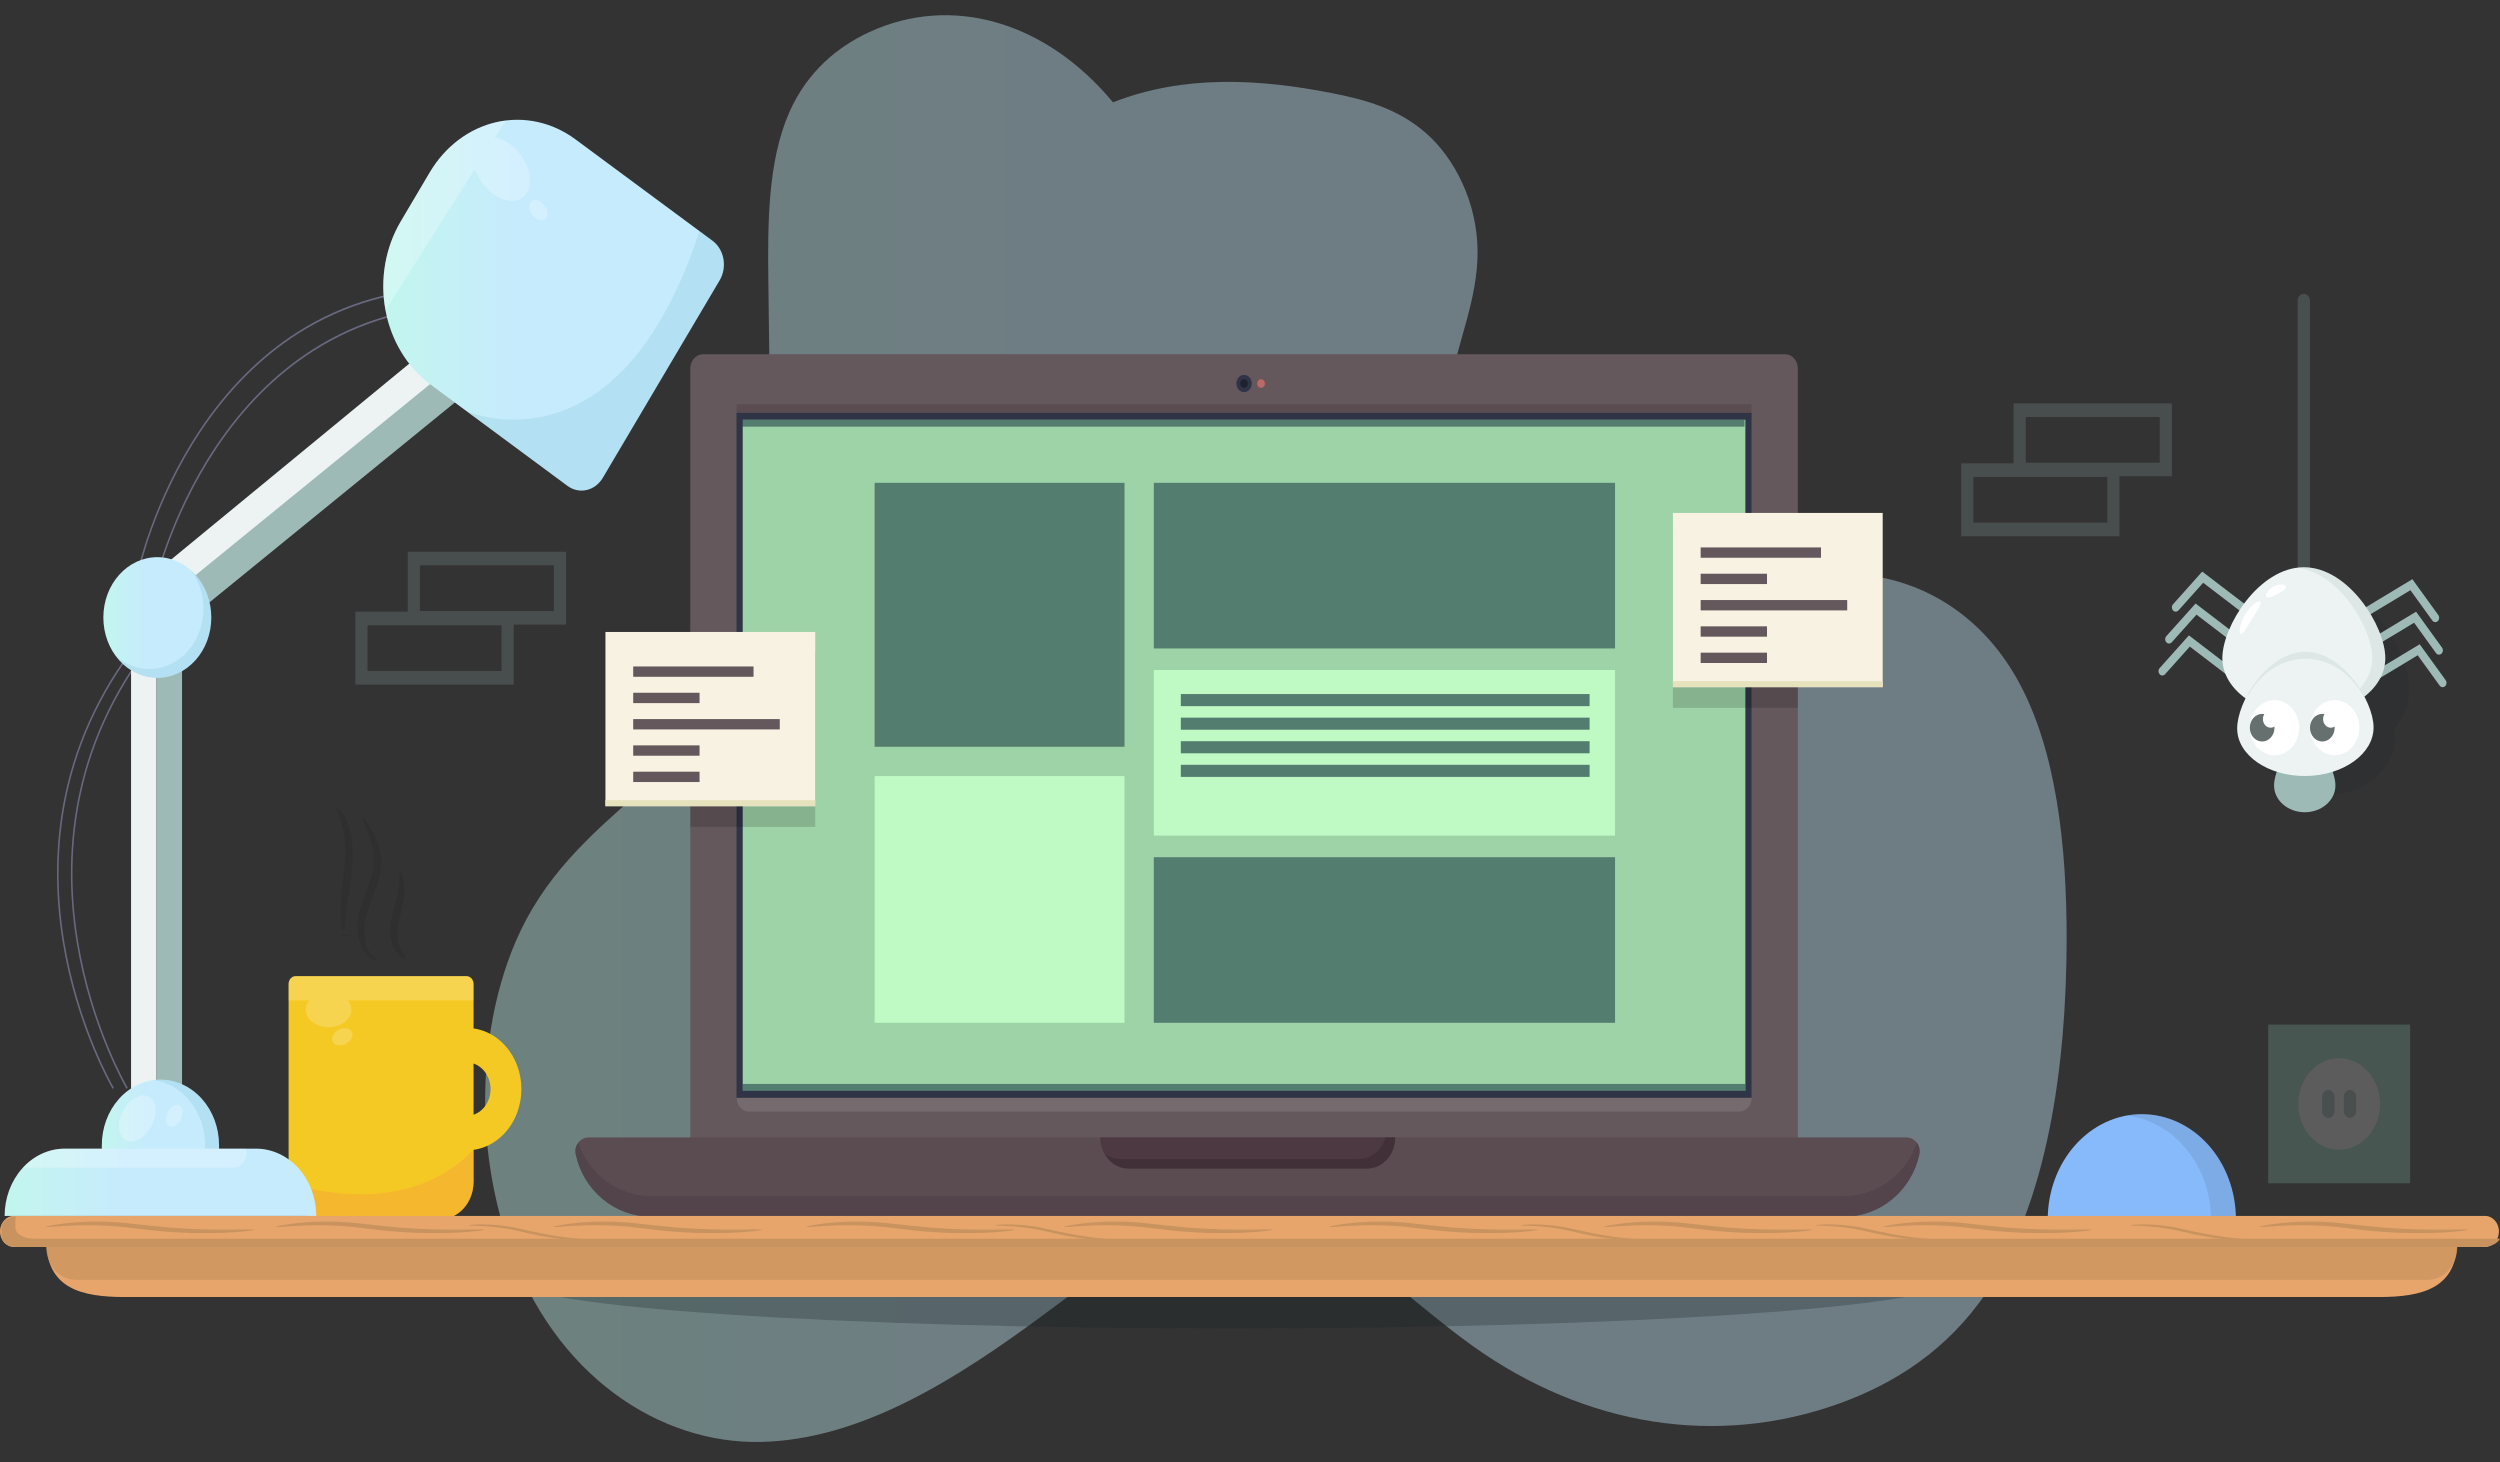 <svg width="106" height="62" viewBox="0 0 106 62" fill="none" xmlns="http://www.w3.org/2000/svg">
<rect x="0" y="0" width="106" height="62" fill="#333333" stroke="none"/>
<path opacity="0.09" d="M102.161 29.289C102.161 27.82 100.707 25.076 98.913 25.076C97.119 25.076 95.665 27.82 95.665 29.289C95.666 29.613 95.737 29.931 95.87 30.218C95.746 30.561 95.677 30.925 95.665 31.295C95.665 32.627 96.984 33.709 98.609 33.709C100.233 33.709 101.552 32.628 101.552 31.295C101.551 31.154 101.539 31.014 101.515 30.876C101.923 30.433 102.161 29.884 102.161 29.289Z" fill="#162126"/>
<g opacity="0.4">
<path d="M85.507 28.759C83.959 26.029 81.541 24.674 79.163 24.39C76.784 24.106 74.395 24.784 72.056 25.515C68.936 26.488 65.273 27.365 62.919 24.14C61.528 22.23 60.974 19.102 61.471 16.375C61.825 14.435 62.663 12.655 62.649 10.644C62.634 8.558 61.662 6.694 60.46 5.643C59.259 4.592 57.853 4.219 56.471 3.948C53.383 3.34 50.198 3.161 47.19 4.339C44.344 0.904 40.338 -0.254 36.845 1.367C35.526 1.98 34.233 3.027 33.47 4.753C32.547 6.839 32.547 9.517 32.579 12.02C32.614 14.716 32.648 17.413 32.682 20.11C32.709 22.188 32.73 24.325 32.245 26.273C30.701 32.49 25.087 33.811 22.317 38.981C21.146 41.169 20.547 43.998 20.571 46.801C20.584 48.817 20.916 50.813 21.552 52.699C23.491 58.359 28.002 61.225 32.244 61.138C36.487 61.052 40.528 58.505 44.332 55.683C47.209 53.549 50.215 51.164 53.414 51.501C56.678 51.845 59.47 54.944 62.423 57.056C67.23 60.494 72.83 61.372 78.008 59.5C80.297 58.672 82.564 57.264 84.24 54.78C86.799 50.987 87.615 45.253 87.625 39.858C87.631 35.924 87.205 31.753 85.507 28.759Z" fill="url(#paint0_linear_8_175)"/>
</g>
<path d="M94.803 51.702C94.803 50.519 94.383 49.384 93.635 48.547C92.887 47.711 91.872 47.24 90.814 47.24C89.756 47.24 88.741 47.711 87.993 48.547C87.245 49.384 86.824 50.519 86.824 51.702H94.803Z" fill="#87BAFB"/>
<path opacity="0.1" d="M90.16 47.299C91.138 47.409 92.046 47.919 92.709 48.732C93.372 49.544 93.743 50.602 93.751 51.702H94.798C94.798 50.519 94.377 49.384 93.629 48.547C92.881 47.711 91.866 47.24 90.808 47.24C90.591 47.24 90.374 47.259 90.16 47.299Z" fill="#162126"/>
<path opacity="0.2" d="M83.153 19.645V22.736H89.865V20.193H92.089V17.104H85.374V19.645L83.153 19.645ZM91.571 19.616H85.891V17.681H91.571V19.616ZM83.67 20.223H89.35V22.158H83.67V20.223Z" fill="#9EBAB7"/>
<path opacity="0.2" d="M15.067 25.935V29.026H21.78V26.484H24.003V23.394H17.288V25.936L15.067 25.935ZM23.485 25.907H17.805V23.971H23.485V25.907ZM15.584 26.513H21.264V28.449H15.584V26.513Z" fill="#9EBAB7"/>
<path d="M19.785 48.776H18.706V47.313H19.785C20.054 47.313 20.311 47.194 20.502 46.981C20.692 46.769 20.799 46.48 20.799 46.18C20.799 45.879 20.692 45.59 20.502 45.378C20.311 45.165 20.054 45.046 19.785 45.046H19.752V43.583H19.785C20.401 43.583 20.991 43.856 21.427 44.343C21.862 44.83 22.107 45.491 22.107 46.18C22.107 46.868 21.862 47.529 21.427 48.016C20.991 48.503 20.401 48.776 19.785 48.776Z" fill="#F5C924"/>
<path d="M12.535 41.389H19.779C19.818 41.389 19.857 41.397 19.894 41.414C19.93 41.431 19.963 41.456 19.991 41.487C20.019 41.518 20.041 41.555 20.056 41.596C20.071 41.636 20.079 41.68 20.079 41.724V50.1C20.079 50.31 20.042 50.519 19.97 50.713C19.898 50.907 19.793 51.084 19.66 51.233C19.527 51.382 19.369 51.5 19.195 51.58C19.021 51.661 18.835 51.702 18.647 51.702H13.669C13.29 51.702 12.925 51.534 12.657 51.233C12.388 50.933 12.237 50.525 12.237 50.1V41.724C12.237 41.679 12.245 41.636 12.26 41.595C12.275 41.554 12.297 41.517 12.325 41.486C12.353 41.455 12.386 41.43 12.422 41.413C12.459 41.397 12.498 41.388 12.537 41.388L12.535 41.389Z" fill="#F5C924"/>
<path opacity="0.4" d="M20.079 48.748V50.065C20.079 51.252 19.218 51.777 18.156 51.777L13.701 51.704C12.854 51.704 12.272 51.338 12.272 50.241C13.081 50.332 17.201 51.702 20.079 48.748Z" fill="#F59B3D"/>
<path opacity="0.2" d="M20.079 41.724C20.079 41.635 20.047 41.549 19.991 41.487C19.934 41.424 19.858 41.389 19.778 41.389H12.535C12.495 41.389 12.456 41.397 12.42 41.414C12.383 41.431 12.35 41.456 12.322 41.487C12.295 41.518 12.273 41.555 12.257 41.596C12.242 41.636 12.235 41.68 12.235 41.724V42.413H13.122C13.024 42.519 12.968 42.663 12.964 42.815C12.964 43.222 13.397 43.551 13.93 43.551C14.464 43.551 14.896 43.222 14.896 42.815C14.893 42.663 14.836 42.519 14.739 42.413H20.079V41.724Z" fill="white"/>
<path opacity="0.2" d="M14.623 44.279C14.855 44.181 14.994 43.959 14.935 43.783C14.875 43.606 14.639 43.542 14.408 43.639C14.177 43.737 14.037 43.959 14.097 44.136C14.156 44.312 14.392 44.376 14.623 44.279Z" fill="white"/>
<path opacity="0.5" d="M5.363 46.166C5.348 46.14 3.83 43.556 3.241 39.903C2.895 37.757 2.931 35.667 3.351 33.691C3.874 31.222 5 28.926 6.696 26.866L6.744 26.916C5.056 28.964 3.936 31.251 3.415 33.708C2.998 35.673 2.962 37.754 3.306 39.89C3.895 43.528 5.404 46.1 5.419 46.126L5.363 46.166Z" fill="#9FA1D1"/>
<path opacity="0.5" d="M4.775 46.166C4.759 46.14 3.241 43.556 2.652 39.903C2.306 37.757 2.343 35.667 2.762 33.691C3.285 31.222 4.412 28.926 6.107 26.866L6.156 26.916C4.467 28.964 3.347 31.251 2.826 33.708C2.409 35.673 2.373 37.754 2.718 39.89C3.306 43.528 4.815 46.1 4.83 46.126L4.775 46.166Z" fill="#9FA1D1"/>
<path opacity="0.5" d="M5.886 24.272L5.821 24.255C5.828 24.225 6.479 21.22 8.462 18.244C9.627 16.496 11.017 15.098 12.594 14.091C14.564 12.832 16.832 12.184 19.336 12.163V12.236C16.845 12.257 14.587 12.903 12.627 14.154C11.057 15.156 9.675 16.546 8.516 18.285C6.54 21.25 5.891 24.242 5.886 24.272Z" fill="#9FA1D1"/>
<path opacity="0.5" d="M6.54 25.003L6.475 24.987C6.482 24.957 7.133 21.952 9.116 18.975C10.281 17.227 11.671 15.83 13.248 14.823C15.218 13.564 17.486 12.915 19.99 12.895V12.968C17.499 12.988 15.241 13.634 13.281 14.886C11.711 15.887 10.329 17.277 9.17 19.017C7.194 21.981 6.545 24.973 6.54 25.003Z" fill="#9FA1D1"/>
<path d="M6.637 25.817H5.557V47.752H6.637V25.817Z" fill="#ECF3F2"/>
<path d="M7.718 25.817H6.638V47.752H7.718V25.817Z" fill="#9EBAB7"/>
<path d="M21.599 13.56L20.901 12.499L5.102 25.497L5.8 26.558L21.599 13.56Z" fill="#ECF3F2"/>
<path d="M22.223 14.672L21.528 13.605L5.642 26.546L6.337 27.613L22.223 14.672Z" fill="#9EBAB7"/>
<path d="M6.67 28.741C7.933 28.741 8.958 27.596 8.958 26.183C8.958 24.77 7.933 23.624 6.67 23.624C5.406 23.624 4.382 24.77 4.382 26.183C4.382 27.596 5.406 28.741 6.67 28.741Z" fill="url(#paint1_linear_8_175)"/>
<path opacity="0.2" d="M8.96 26.183C8.96 26.711 8.814 27.226 8.541 27.657C8.269 28.088 7.884 28.415 7.439 28.592C6.995 28.769 6.512 28.788 6.057 28.647C5.602 28.505 5.198 28.209 4.899 27.801C5.339 28.198 5.894 28.399 6.459 28.365C7.023 28.331 7.556 28.065 7.956 27.618C8.355 27.171 8.593 26.574 8.622 25.943C8.652 25.312 8.472 24.69 8.117 24.199C8.38 24.439 8.593 24.741 8.739 25.084C8.885 25.427 8.961 25.803 8.96 26.183Z" fill="#6AB7CC"/>
<path d="M16.991 9.388L18.218 7.314C18.87 6.211 19.888 5.443 21.047 5.179C22.206 4.915 23.411 5.177 24.397 5.907L30.207 10.206C30.447 10.383 30.613 10.659 30.671 10.974C30.728 11.289 30.671 11.616 30.513 11.884L25.559 20.257C25.401 20.525 25.154 20.711 24.872 20.775C24.591 20.839 24.298 20.776 24.059 20.599L18.249 16.3C17.263 15.57 16.576 14.432 16.34 13.136C16.104 11.839 16.338 10.492 16.991 9.388Z" fill="url(#paint2_linear_8_175)"/>
<path opacity="0.2" d="M30.514 11.882L25.559 20.257C25.401 20.525 25.154 20.711 24.872 20.775C24.591 20.839 24.299 20.776 24.059 20.599L19.775 17.428C19.775 17.428 26.227 20.322 29.656 9.796L30.208 10.205C30.448 10.382 30.614 10.658 30.672 10.973C30.729 11.287 30.672 11.614 30.514 11.882Z" fill="#6AB7CC"/>
<path d="M6.802 45.777C7.461 45.777 8.093 46.07 8.559 46.592C9.026 47.113 9.287 47.82 9.287 48.557V48.776H4.317V48.557C4.317 47.82 4.579 47.113 5.045 46.592C5.511 46.07 6.143 45.777 6.802 45.777Z" fill="url(#paint3_linear_8_175)"/>
<path opacity="0.2" d="M9.287 48.557V48.776H8.699V48.557C8.699 47.877 8.476 47.22 8.072 46.712C7.668 46.203 7.112 45.878 6.508 45.797C6.605 45.784 6.704 45.777 6.802 45.777C7.461 45.777 8.093 46.07 8.559 46.592C9.026 47.113 9.287 47.82 9.287 48.557Z" fill="#6AB7CC"/>
<path opacity="0.25" d="M6.357 47.85C6.668 47.366 6.682 46.781 6.387 46.543C6.092 46.305 5.6 46.505 5.288 46.989C4.976 47.473 4.963 48.059 5.258 48.296C5.553 48.534 6.045 48.334 6.357 47.85Z" fill="white"/>
<path opacity="0.25" d="M7.654 47.481C7.778 47.24 7.76 46.968 7.613 46.873C7.466 46.778 7.246 46.897 7.122 47.138C6.997 47.379 7.015 47.651 7.162 47.746C7.309 47.841 7.53 47.723 7.654 47.481Z" fill="white"/>
<path opacity="0.25" d="M23.142 9.264C23.262 9.13 23.217 8.861 23.041 8.664C22.865 8.467 22.625 8.417 22.505 8.551C22.384 8.685 22.43 8.954 22.606 9.151C22.782 9.348 23.022 9.399 23.142 9.264Z" fill="white"/>
<path d="M2.747 48.703H10.857C11.534 48.703 12.182 49.004 12.661 49.539C13.139 50.074 13.408 50.799 13.408 51.556H0.196C0.196 50.799 0.465 50.074 0.943 49.539C1.422 49.004 2.07 48.703 2.747 48.703Z" fill="url(#paint4_linear_8_175)"/>
<g opacity="0.25">
<path d="M9.884 49.508H0.971C1.447 48.991 2.084 48.702 2.747 48.703H10.427V48.711C10.45 48.804 10.454 48.902 10.437 48.998C10.421 49.093 10.385 49.183 10.332 49.26C10.28 49.337 10.212 49.4 10.134 49.443C10.056 49.486 9.971 49.508 9.884 49.508Z" fill="white"/>
</g>
<path opacity="0.25" d="M21.942 6.404C21.684 6.104 21.349 5.902 20.983 5.828L21.441 5.109C20.792 5.19 20.168 5.43 19.611 5.81C19.055 6.191 18.58 6.704 18.221 7.313L16.993 9.389C16.668 9.937 16.442 10.552 16.331 11.198C16.22 11.845 16.224 12.509 16.345 13.153L20.133 7.169C20.23 7.454 20.382 7.713 20.577 7.928C21.13 8.546 21.885 8.705 22.26 8.284C22.636 7.863 22.495 7.022 21.942 6.404Z" fill="white"/>
<path opacity="0.26" d="M52.258 56.328C69.055 56.328 82.671 55.41 82.671 54.279C82.671 53.147 69.055 52.23 52.258 52.23C35.461 52.23 21.845 53.147 21.845 54.279C21.845 55.41 35.461 56.328 52.258 56.328Z" fill="#162126"/>
<path d="M76.229 48.282H29.268V15.627C29.268 15.466 29.326 15.311 29.428 15.197C29.53 15.082 29.669 15.018 29.813 15.018H75.684C75.829 15.018 75.968 15.082 76.07 15.197C76.172 15.311 76.229 15.466 76.229 15.627L76.229 48.282Z" fill="#64585C"/>
<path d="M74.22 17.482H31.343V46.358H74.22V17.482Z" fill="#9ED2A7"/>
<path d="M74.005 45.959H31.48V46.278H74.005V45.959Z" fill="#537D6F"/>
<path d="M73.967 17.798H31.442V18.09H73.967V17.798Z" fill="#537D6F"/>
<path d="M74.266 17.139H31.232V17.725H74.266V17.139Z" fill="#5B4C52"/>
<path d="M73.746 47.13H31.756C31.618 47.13 31.485 47.068 31.386 46.959C31.288 46.849 31.233 46.7 31.233 46.545H74.269C74.269 46.7 74.214 46.849 74.116 46.959C74.018 47.068 73.885 47.13 73.746 47.13Z" fill="#756B6F"/>
<path d="M74.004 17.798V46.252H31.491V17.798H74.004ZM74.265 17.505H31.229V46.545H74.265V17.505Z" fill="#2F3446"/>
<path d="M52.748 16.627C52.929 16.627 53.075 16.463 53.075 16.262C53.075 16.059 52.929 15.896 52.748 15.896C52.568 15.896 52.422 16.059 52.422 16.262C52.422 16.463 52.568 16.627 52.748 16.627Z" fill="#2F3446"/>
<path d="M53.468 16.444C53.558 16.444 53.632 16.362 53.632 16.261C53.632 16.16 53.558 16.079 53.468 16.079C53.378 16.079 53.304 16.16 53.304 16.261C53.304 16.362 53.378 16.444 53.468 16.444Z" fill="#BD6965"/>
<path d="M52.748 16.444C52.839 16.444 52.912 16.362 52.912 16.261C52.912 16.16 52.839 16.079 52.748 16.079C52.658 16.079 52.585 16.16 52.585 16.261C52.585 16.362 52.658 16.444 52.748 16.444Z" fill="#1D2230"/>
<path d="M47.68 20.472H37.084V31.663H47.68V20.472Z" fill="#537D6F"/>
<path d="M68.478 36.345H48.922V43.367H68.478V36.345Z" fill="#537D6F"/>
<path d="M68.478 28.408H48.922V35.431H68.478V28.408Z" fill="#BFFAC4"/>
<path d="M68.478 20.472H48.922V27.494H68.478V20.472Z" fill="#537D6F"/>
<path d="M47.68 32.907H37.084V43.367H47.68V32.907Z" fill="#BFFAC4"/>
<path d="M26.674 48.227H24.965C24.6 48.227 24.332 48.573 24.409 48.939C24.727 50.455 26.044 51.592 27.62 51.592H78.171C79.747 51.592 81.063 50.455 81.382 48.939C81.458 48.573 81.191 48.227 80.826 48.227H80.081" fill="#5B4C52"/>
<g opacity="0.5">
<path d="M81.382 48.939C81.064 50.455 79.747 51.592 78.172 51.592H27.62C26.044 51.592 24.727 50.455 24.409 48.939C24.391 48.854 24.392 48.766 24.41 48.682C24.429 48.597 24.465 48.519 24.516 48.453C24.962 49.77 26.183 50.714 27.62 50.714H78.172C79.611 50.714 80.83 49.769 81.275 48.453C81.326 48.519 81.362 48.597 81.381 48.682C81.4 48.766 81.4 48.854 81.382 48.939Z" fill="#4C3941"/>
</g>
<path d="M57.965 49.544H47.827C47.515 49.544 47.215 49.405 46.994 49.158C46.774 48.911 46.65 48.576 46.65 48.227H59.142C59.142 48.576 59.018 48.911 58.797 49.158C58.576 49.405 58.277 49.544 57.965 49.544Z" fill="#4C3941"/>
<path d="M59.158 48.227C59.158 48.576 59.034 48.911 58.813 49.158C58.593 49.405 58.293 49.544 57.981 49.544H47.843C47.645 49.544 47.45 49.488 47.277 49.382C47.104 49.275 46.957 49.121 46.851 48.934C47.04 49.07 47.259 49.142 47.483 49.142H57.621C57.87 49.142 58.113 49.054 58.315 48.889C58.516 48.725 58.666 48.493 58.742 48.228L59.158 48.227Z" fill="#423038"/>
<g opacity="0.15">
<path d="M76.229 22.625H70.931V30.013H76.229V22.625Z" fill="#020202"/>
</g>
<path d="M79.826 21.748H70.931V29.136H79.826V21.748Z" fill="#F7F2E1"/>
<path d="M79.826 29.135H70.931V28.88H79.597H79.826" fill="#E6E2BD"/>
<path d="M77.21 23.211H72.108V23.649H77.21V23.211Z" fill="#64585C"/>
<path d="M74.921 24.326H72.108V24.764H74.921V24.326Z" fill="#64585C"/>
<path d="M74.921 26.557H72.108V26.995H74.921V26.557Z" fill="#64585C"/>
<path d="M74.921 27.673H72.108V28.111H74.921V27.673Z" fill="#64585C"/>
<path d="M78.322 25.442H72.108V25.88H78.322V25.442Z" fill="#64585C"/>
<path d="M67.399 29.428H50.067V29.941H67.399V29.428Z" fill="#537D6F"/>
<path d="M67.399 30.428H50.067V30.941H67.399V30.428Z" fill="#537D6F"/>
<path d="M67.399 31.427H50.067V31.94H67.399V31.427Z" fill="#537D6F"/>
<path d="M67.399 32.427H50.067V32.94H67.399V32.427Z" fill="#537D6F"/>
<g opacity="0.15">
<path d="M34.566 27.673H29.268V35.06H34.566V27.673Z" fill="#020202"/>
</g>
<path d="M34.566 26.795H25.671V34.183H34.566V26.795Z" fill="#F7F2E1"/>
<path d="M34.566 34.182H25.671V33.927H34.337H34.566" fill="#E6E2BD"/>
<path d="M31.95 28.258H26.848V28.696H31.95V28.258Z" fill="#64585C"/>
<path d="M29.661 29.373H26.848V29.812H29.661V29.373Z" fill="#64585C"/>
<path d="M29.661 31.604H26.848V32.042H29.661V31.604Z" fill="#64585C"/>
<path d="M29.661 32.72H26.848V33.158H29.661V32.72Z" fill="#64585C"/>
<path d="M33.062 30.489H26.848V30.927H33.062V30.489Z" fill="#64585C"/>
<path d="M100.853 54.994H5.298C3.455 54.994 1.962 54.641 1.962 52.58H104.189C104.189 54.64 102.696 54.994 100.853 54.994Z" fill="#E7A56B"/>
<path opacity="0.7" d="M1.962 52.873H104.189C104.189 53.241 104.058 53.595 103.825 53.855C103.592 54.116 103.276 54.263 102.946 54.263H3.205C2.875 54.263 2.559 54.116 2.326 53.855C2.093 53.595 1.962 53.241 1.962 52.873Z" fill="#C8935F"/>
<path d="M105.366 51.555H0.589C0.264 51.555 0 51.85 0 52.214C0 52.577 0.264 52.872 0.589 52.872H105.366C105.691 52.872 105.955 52.577 105.955 52.214C105.955 51.85 105.691 51.555 105.366 51.555Z" fill="#E7A56B"/>
<path d="M106 52.511C105.92 52.718 105.608 52.872 105.235 52.872H0.719C0.288 52.872 0.065 52.663 0.065 52.407V52.02C0.065 51.801 0.327 51.615 0.674 51.568C0.661 51.6 0.654 51.636 0.654 51.672V52.059C0.654 52.314 1.007 52.523 1.439 52.523H105.824C105.883 52.523 105.942 52.519 106 52.511Z" fill="#C8935F"/>
<path d="M6.372 51.969C7.409 52.084 8.451 52.14 9.493 52.138C9.893 52.138 10.217 52.132 10.441 52.129C10.665 52.126 10.79 52.129 10.79 52.141C10.791 52.154 10.668 52.175 10.444 52.201C10.221 52.227 9.896 52.253 9.495 52.27C8.447 52.312 7.398 52.273 6.355 52.155L5.468 52.052C5.181 52.014 4.905 51.991 4.642 51.978C4.115 51.946 3.639 51.946 3.239 51.958C2.44 51.984 1.947 52.05 1.944 52.021C1.944 52.009 2.064 51.976 2.286 51.938C2.508 51.9 2.831 51.855 3.234 51.826C3.705 51.792 4.177 51.785 4.648 51.806C4.914 51.818 5.194 51.838 5.482 51.873L6.372 51.969Z" fill="#C8935F"/>
<path d="M16.118 51.969C17.154 52.084 18.196 52.14 19.238 52.138C19.638 52.138 19.963 52.132 20.186 52.129C20.41 52.126 20.535 52.129 20.536 52.141C20.536 52.154 20.413 52.175 20.19 52.201C19.966 52.227 19.642 52.253 19.24 52.27C18.192 52.312 17.143 52.273 16.101 52.155L15.213 52.051C14.926 52.014 14.65 51.99 14.387 51.978C13.86 51.946 13.384 51.945 12.985 51.957C12.185 51.984 11.692 52.05 11.689 52.02C11.689 52.008 11.809 51.975 12.031 51.937C12.254 51.899 12.577 51.854 12.979 51.825C13.45 51.791 13.922 51.785 14.393 51.806C14.66 51.817 14.94 51.837 15.227 51.872L16.118 51.969Z" fill="#C8935F"/>
<path d="M38.617 51.969C39.654 52.084 40.695 52.14 41.737 52.138C42.137 52.138 42.462 52.132 42.685 52.129C42.909 52.126 43.034 52.129 43.035 52.141C43.035 52.154 42.912 52.175 42.689 52.201C42.465 52.227 42.141 52.253 41.739 52.27C40.691 52.312 39.642 52.273 38.6 52.155L37.712 52.051C37.425 52.014 37.15 51.99 36.886 51.978C36.359 51.946 35.883 51.945 35.484 51.957C34.684 51.984 34.191 52.05 34.188 52.02C34.188 52.008 34.308 51.975 34.53 51.937C34.753 51.899 35.076 51.854 35.478 51.825C35.949 51.791 36.421 51.785 36.893 51.806C37.159 51.817 37.439 51.837 37.726 51.872L38.617 51.969Z" fill="#C8935F"/>
<path d="M60.789 51.969C61.826 52.084 62.867 52.14 63.909 52.138C64.309 52.138 64.634 52.132 64.858 52.129C65.081 52.126 65.206 52.129 65.207 52.141C65.207 52.154 65.084 52.175 64.861 52.201C64.637 52.227 64.313 52.253 63.911 52.27C62.864 52.312 61.815 52.273 60.772 52.155L59.884 52.051C59.597 52.014 59.322 51.99 59.058 51.978C58.531 51.946 58.055 51.945 57.656 51.957C56.857 51.984 56.363 52.05 56.36 52.02C56.36 52.008 56.48 51.975 56.702 51.937C56.925 51.899 57.248 51.854 57.65 51.825C58.121 51.791 58.593 51.785 59.065 51.806C59.331 51.817 59.611 51.837 59.898 51.872L60.789 51.969Z" fill="#C8935F"/>
<path d="M67.135 52.207C67.749 52.342 68.37 52.442 68.993 52.507C69.232 52.533 69.427 52.55 69.561 52.562C69.631 52.562 69.701 52.573 69.769 52.592C69.7 52.607 69.63 52.611 69.559 52.606C69.424 52.606 69.229 52.602 68.988 52.586C68.359 52.544 67.734 52.454 67.116 52.317L66.593 52.198C66.423 52.157 66.26 52.125 66.103 52.099C65.79 52.047 65.505 52.015 65.265 51.998C64.785 51.963 64.487 51.971 64.487 51.953C64.555 51.933 64.625 51.923 64.696 51.925C64.831 51.916 65.027 51.909 65.268 51.918C65.553 51.928 65.836 51.954 66.118 51.996C66.277 52.02 66.445 52.05 66.614 52.089L67.135 52.207Z" fill="#C8935F"/>
<path d="M44.832 52.207C45.447 52.342 46.067 52.442 46.69 52.507C46.929 52.533 47.124 52.55 47.258 52.562C47.328 52.562 47.398 52.573 47.467 52.592C47.397 52.607 47.327 52.611 47.257 52.606C47.121 52.606 46.926 52.602 46.685 52.586C46.056 52.544 45.431 52.454 44.813 52.317L44.29 52.198C44.12 52.157 43.957 52.125 43.8 52.099C43.487 52.047 43.202 52.015 42.962 51.998C42.483 51.963 42.184 51.971 42.184 51.953C42.252 51.933 42.322 51.923 42.393 51.925C42.528 51.916 42.724 51.909 42.965 51.918C43.25 51.928 43.534 51.954 43.816 51.996C43.974 52.02 44.143 52.05 44.311 52.089L44.832 52.207Z" fill="#C8935F"/>
<path d="M22.529 52.207C23.144 52.342 23.764 52.442 24.387 52.507C24.627 52.533 24.821 52.55 24.955 52.562C25.025 52.562 25.095 52.573 25.164 52.592C25.095 52.607 25.024 52.611 24.954 52.606C24.818 52.606 24.623 52.602 24.382 52.586C23.753 52.544 23.128 52.454 22.51 52.317L21.987 52.198C21.817 52.157 21.654 52.125 21.497 52.099C21.184 52.047 20.899 52.015 20.659 51.998C20.18 51.963 19.882 51.971 19.881 51.953C19.949 51.933 20.02 51.923 20.09 51.925C20.225 51.916 20.421 51.909 20.663 51.918C20.947 51.928 21.231 51.954 21.513 51.996C21.671 52.02 21.84 52.05 22.008 52.089L22.529 52.207Z" fill="#C8935F"/>
<path d="M79.627 52.207C80.242 52.342 80.862 52.442 81.485 52.507C81.725 52.533 81.919 52.55 82.053 52.562C82.123 52.562 82.193 52.573 82.261 52.592C82.192 52.607 82.122 52.611 82.052 52.606C81.916 52.606 81.721 52.602 81.48 52.586C80.851 52.544 80.226 52.454 79.608 52.317L79.085 52.198C78.915 52.157 78.752 52.125 78.595 52.099C78.282 52.047 77.997 52.015 77.757 51.998C77.278 51.963 76.98 51.971 76.979 51.953C77.047 51.933 77.118 51.923 77.188 51.925C77.323 51.916 77.519 51.909 77.76 51.918C78.045 51.928 78.329 51.954 78.611 51.996C78.769 52.02 78.938 52.05 79.106 52.089L79.627 52.207Z" fill="#C8935F"/>
<path d="M92.969 52.207C93.584 52.342 94.204 52.442 94.828 52.507C95.067 52.533 95.261 52.55 95.395 52.562C95.466 52.562 95.536 52.573 95.604 52.592C95.535 52.607 95.464 52.611 95.394 52.606C95.259 52.606 95.064 52.602 94.822 52.586C94.194 52.544 93.568 52.454 92.951 52.317L92.427 52.198C92.258 52.157 92.094 52.125 91.937 52.099C91.624 52.047 91.34 52.015 91.1 51.998C90.62 51.963 90.322 51.971 90.321 51.953C90.39 51.933 90.46 51.923 90.531 51.925C90.665 51.916 90.862 51.909 91.103 51.918C91.387 51.928 91.671 51.954 91.953 51.996C92.111 52.02 92.28 52.05 92.448 52.089L92.969 52.207Z" fill="#C8935F"/>
<path d="M84.269 51.969C85.306 52.084 86.347 52.14 87.389 52.138C87.79 52.138 88.114 52.132 88.338 52.129C88.561 52.126 88.686 52.129 88.687 52.141C88.688 52.154 88.564 52.175 88.341 52.201C88.117 52.227 87.793 52.253 87.391 52.27C86.344 52.312 85.295 52.273 84.252 52.155L83.364 52.051C83.077 52.014 82.802 51.99 82.538 51.978C82.011 51.946 81.536 51.945 81.136 51.957C80.337 51.984 79.844 52.05 79.84 52.02C79.84 52.008 79.96 51.975 80.182 51.937C80.405 51.899 80.728 51.854 81.13 51.825C81.601 51.791 82.073 51.785 82.545 51.806C82.811 51.817 83.091 51.837 83.378 51.872L84.269 51.969Z" fill="#C8935F"/>
<path d="M72.431 51.969C73.468 52.084 74.509 52.14 75.551 52.138C75.951 52.138 76.276 52.132 76.499 52.129C76.723 52.126 76.848 52.129 76.849 52.141C76.849 52.154 76.726 52.175 76.503 52.201C76.279 52.227 75.955 52.253 75.553 52.27C74.505 52.312 73.457 52.273 72.414 52.155L71.526 52.051C71.239 52.014 70.964 51.99 70.7 51.978C70.173 51.946 69.697 51.945 69.298 51.957C68.499 51.984 68.005 52.05 68.002 52.02C68.002 52.008 68.122 51.975 68.344 51.937C68.567 51.899 68.89 51.854 69.292 51.825C69.763 51.791 70.235 51.785 70.707 51.806C70.973 51.817 71.253 51.837 71.54 51.872L72.431 51.969Z" fill="#C8935F"/>
<path d="M100.227 51.969C101.264 52.084 102.306 52.14 103.348 52.138C103.748 52.138 104.073 52.132 104.296 52.129C104.52 52.126 104.645 52.129 104.645 52.141C104.646 52.154 104.523 52.175 104.299 52.201C104.076 52.227 103.751 52.253 103.35 52.27C102.302 52.312 101.253 52.273 100.21 52.155L99.323 52.051C99.036 52.014 98.76 51.99 98.497 51.978C97.97 51.946 97.494 51.945 97.095 51.957C96.295 51.984 95.802 52.05 95.799 52.02C95.799 52.008 95.919 51.975 96.141 51.937C96.363 51.899 96.686 51.854 97.089 51.825C97.56 51.791 98.032 51.785 98.503 51.806C98.77 51.817 99.049 51.837 99.337 51.872L100.227 51.969Z" fill="#C8935F"/>
<path d="M49.539 51.969C50.576 52.084 51.618 52.14 52.66 52.138C53.06 52.138 53.384 52.132 53.608 52.129C53.832 52.126 53.956 52.129 53.957 52.141C53.958 52.154 53.835 52.175 53.611 52.201C53.388 52.227 53.063 52.253 52.661 52.27C51.614 52.312 50.565 52.273 49.522 52.155L48.635 52.051C48.347 52.014 48.072 51.99 47.809 51.978C47.281 51.946 46.806 51.945 46.406 51.957C45.607 51.984 45.114 52.05 45.111 52.02C45.111 52.008 45.23 51.975 45.453 51.937C45.675 51.899 45.998 51.854 46.4 51.825C46.871 51.791 47.343 51.785 47.815 51.806C48.081 51.817 48.361 51.837 48.648 51.872L49.539 51.969Z" fill="#C8935F"/>
<path d="M27.89 51.969C28.927 52.084 29.969 52.14 31.011 52.138C31.411 52.138 31.735 52.132 31.959 52.129C32.183 52.126 32.308 52.129 32.308 52.141C32.309 52.154 32.186 52.175 31.962 52.201C31.739 52.227 31.414 52.253 31.013 52.27C29.965 52.312 28.916 52.273 27.873 52.155L26.986 52.051C26.699 52.014 26.423 51.99 26.16 51.978C25.633 51.946 25.157 51.945 24.758 51.957C23.958 51.984 23.465 52.05 23.462 52.02C23.462 52.008 23.581 51.975 23.804 51.937C24.026 51.899 24.349 51.854 24.752 51.825C25.223 51.791 25.695 51.785 26.166 51.806C26.433 51.817 26.712 51.837 27 51.872L27.89 51.969Z" fill="#C8935F"/>
<g opacity="0.2">
<path d="M15.566 37.703C15.722 37.289 15.842 36.898 15.852 36.532C15.857 36.204 15.802 35.879 15.69 35.575C15.598 35.306 15.503 35.09 15.445 34.935C15.386 34.781 15.36 34.69 15.379 34.676C15.398 34.663 15.461 34.728 15.555 34.861C15.688 35.051 15.805 35.254 15.904 35.468C15.975 35.62 16.033 35.778 16.078 35.942C16.13 36.135 16.157 36.336 16.159 36.538C16.158 36.761 16.131 36.982 16.078 37.196C16.023 37.417 15.955 37.633 15.874 37.844C15.796 38.057 15.715 38.258 15.646 38.453C15.611 38.55 15.581 38.645 15.552 38.739L15.516 38.874L15.488 39.01C15.428 39.328 15.435 39.658 15.506 39.973C15.537 40.091 15.581 40.203 15.637 40.308C15.664 40.351 15.69 40.394 15.717 40.429C15.743 40.464 15.769 40.497 15.796 40.522C15.823 40.547 15.845 40.57 15.866 40.591C15.887 40.612 15.908 40.624 15.923 40.639C15.953 40.666 15.969 40.688 15.964 40.7C15.961 40.713 15.938 40.715 15.899 40.708C15.873 40.704 15.848 40.697 15.823 40.689C15.794 40.677 15.762 40.661 15.725 40.641C15.685 40.617 15.647 40.589 15.611 40.559C15.569 40.521 15.529 40.48 15.492 40.435C15.406 40.324 15.337 40.197 15.287 40.061C15.168 39.707 15.134 39.325 15.188 38.952C15.195 38.9 15.205 38.847 15.214 38.794C15.223 38.741 15.239 38.688 15.251 38.634C15.279 38.53 15.31 38.426 15.344 38.323C15.412 38.116 15.492 37.91 15.566 37.703Z" fill="#202020"/>
<path d="M16.619 38.849C16.679 38.577 16.755 38.337 16.81 38.118C16.859 37.929 16.895 37.736 16.916 37.54C16.949 37.21 16.896 37.001 16.942 36.979C16.962 36.97 17.008 37.011 17.05 37.106C17.109 37.243 17.143 37.392 17.152 37.545C17.165 37.765 17.15 37.987 17.109 38.203C17.067 38.443 17 38.691 16.943 38.945C16.887 39.173 16.857 39.408 16.855 39.644C16.858 39.829 16.893 40.013 16.959 40.183C17.073 40.476 17.247 40.584 17.225 40.636C17.22 40.648 17.205 40.653 17.178 40.651C17.14 40.648 17.103 40.637 17.068 40.619C16.94 40.552 16.832 40.447 16.754 40.315C16.638 40.121 16.567 39.898 16.547 39.667C16.529 39.392 16.553 39.115 16.619 38.849Z" fill="#202020"/>
<path d="M14.683 39.705C14.775 39.705 14.85 39.689 14.85 39.669C14.85 39.649 14.775 39.632 14.683 39.632C14.591 39.632 14.517 39.649 14.517 39.669C14.517 39.689 14.591 39.705 14.683 39.705Z" fill="#202020"/>
<path d="M14.601 36.753C14.635 36.42 14.644 36.085 14.628 35.751C14.614 35.482 14.572 35.215 14.503 34.957C14.383 34.518 14.214 34.282 14.254 34.243C14.27 34.227 14.333 34.265 14.424 34.364C14.55 34.509 14.651 34.677 14.725 34.861C14.834 35.133 14.905 35.422 14.934 35.718C14.971 36.075 14.971 36.436 14.934 36.793C14.898 37.167 14.841 37.515 14.793 37.828C14.743 38.141 14.702 38.419 14.676 38.654C14.621 39.124 14.624 39.421 14.576 39.428C14.528 39.435 14.445 39.136 14.441 38.64C14.44 38.352 14.456 38.064 14.488 37.779C14.52 37.458 14.567 37.112 14.601 36.753Z" fill="#202020"/>
</g>
<path d="M103.569 29.137C103.544 29.137 103.52 29.131 103.498 29.119C103.476 29.108 103.457 29.09 103.441 29.069L102.511 27.783L100.717 28.865C100.698 28.877 100.677 28.885 100.656 28.888C100.634 28.891 100.612 28.889 100.591 28.883C100.57 28.876 100.55 28.865 100.533 28.849C100.516 28.834 100.502 28.815 100.491 28.793C100.481 28.772 100.475 28.748 100.473 28.724C100.471 28.699 100.473 28.675 100.48 28.651C100.486 28.628 100.497 28.607 100.511 28.588C100.525 28.569 100.543 28.554 100.562 28.543L102.595 27.316L103.696 28.839C103.715 28.866 103.727 28.899 103.731 28.933C103.735 28.967 103.729 29.002 103.716 29.033C103.703 29.064 103.682 29.09 103.656 29.109C103.63 29.127 103.6 29.137 103.569 29.137Z" fill="#9EBAB7"/>
<path d="M103.413 27.758C103.389 27.758 103.365 27.752 103.343 27.74C103.321 27.729 103.301 27.711 103.286 27.69L102.358 26.403L100.564 27.485C100.545 27.497 100.524 27.505 100.502 27.508C100.48 27.511 100.458 27.509 100.437 27.502C100.416 27.496 100.396 27.484 100.379 27.469C100.362 27.454 100.348 27.435 100.338 27.413C100.327 27.391 100.321 27.368 100.319 27.343C100.317 27.319 100.319 27.294 100.326 27.271C100.332 27.248 100.343 27.226 100.357 27.207C100.372 27.189 100.389 27.174 100.409 27.163L102.441 25.936L103.542 27.459C103.561 27.486 103.574 27.518 103.577 27.552C103.581 27.587 103.576 27.621 103.562 27.652C103.549 27.684 103.528 27.71 103.502 27.728C103.476 27.747 103.446 27.757 103.415 27.757L103.413 27.758Z" fill="#9EBAB7"/>
<path d="M103.258 26.379C103.234 26.379 103.21 26.373 103.188 26.362C103.166 26.35 103.146 26.333 103.131 26.311L102.201 25.024L100.407 26.106C100.388 26.118 100.367 26.126 100.345 26.129C100.323 26.132 100.301 26.13 100.28 26.123C100.259 26.117 100.239 26.105 100.222 26.09C100.205 26.075 100.191 26.056 100.181 26.034C100.17 26.013 100.164 25.989 100.162 25.965C100.16 25.94 100.162 25.916 100.169 25.892C100.175 25.869 100.186 25.847 100.2 25.829C100.215 25.81 100.232 25.795 100.252 25.784L102.284 24.557L103.385 26.08C103.405 26.107 103.417 26.139 103.42 26.174C103.424 26.208 103.419 26.243 103.406 26.274C103.392 26.305 103.371 26.331 103.345 26.35C103.319 26.368 103.289 26.378 103.258 26.378V26.379Z" fill="#9EBAB7"/>
<path d="M94.623 28.734C94.59 28.734 94.558 28.723 94.531 28.702L92.848 27.415L91.801 28.585C91.786 28.603 91.768 28.617 91.748 28.627C91.728 28.636 91.707 28.641 91.685 28.642C91.664 28.642 91.642 28.637 91.622 28.628C91.602 28.619 91.584 28.605 91.568 28.588C91.553 28.571 91.541 28.551 91.532 28.528C91.524 28.506 91.52 28.482 91.52 28.457C91.52 28.433 91.525 28.409 91.533 28.387C91.542 28.364 91.554 28.344 91.57 28.327L92.809 26.94L94.715 28.398C94.744 28.42 94.766 28.451 94.777 28.488C94.788 28.525 94.789 28.565 94.779 28.602C94.768 28.64 94.748 28.672 94.72 28.695C94.692 28.718 94.658 28.731 94.623 28.731V28.734Z" fill="#9EBAB7"/>
<path d="M94.906 27.378C94.873 27.378 94.841 27.367 94.814 27.346L93.131 26.06L92.085 27.23C92.07 27.247 92.052 27.262 92.032 27.271C92.012 27.281 91.99 27.286 91.969 27.286C91.947 27.286 91.925 27.282 91.905 27.273C91.885 27.263 91.867 27.25 91.851 27.233C91.836 27.215 91.824 27.195 91.816 27.173C91.807 27.15 91.803 27.126 91.803 27.102C91.803 27.078 91.808 27.054 91.817 27.031C91.825 27.009 91.838 26.989 91.853 26.972L93.092 25.589L94.998 27.047C95.027 27.069 95.049 27.1 95.06 27.137C95.072 27.174 95.072 27.214 95.062 27.251C95.052 27.288 95.031 27.321 95.003 27.344C94.975 27.367 94.941 27.38 94.906 27.38V27.378Z" fill="#9EBAB7"/>
<path d="M95.19 26.027C95.157 26.027 95.125 26.016 95.098 25.995L93.415 24.709L92.368 25.879C92.353 25.896 92.335 25.91 92.315 25.92C92.296 25.93 92.274 25.935 92.252 25.935C92.231 25.935 92.209 25.931 92.189 25.922C92.169 25.912 92.151 25.899 92.135 25.882C92.12 25.864 92.108 25.844 92.099 25.822C92.091 25.799 92.087 25.775 92.087 25.751C92.087 25.727 92.092 25.703 92.1 25.68C92.109 25.658 92.121 25.638 92.137 25.621L93.374 24.235L95.281 25.692C95.31 25.715 95.331 25.746 95.343 25.783C95.354 25.82 95.355 25.86 95.344 25.897C95.334 25.934 95.314 25.967 95.285 25.99C95.257 26.013 95.224 26.026 95.189 26.026L95.19 26.027Z" fill="#9EBAB7"/>
<path d="M99.022 33.306C99.022 33.932 98.439 34.439 97.721 34.439C97.003 34.439 96.42 33.932 96.42 33.306C96.42 32.681 97.003 31.513 97.721 31.513C98.439 31.513 99.022 32.684 99.022 33.306Z" fill="#9EBAB7"/>
<g opacity="0.2">
<path d="M97.681 26.356C97.612 26.356 97.545 26.325 97.496 26.27C97.447 26.215 97.42 26.141 97.42 26.063V12.751C97.42 12.673 97.447 12.598 97.496 12.544C97.545 12.489 97.612 12.458 97.681 12.458C97.751 12.458 97.817 12.489 97.866 12.544C97.915 12.598 97.943 12.673 97.943 12.751V26.063C97.943 26.141 97.915 26.215 97.866 26.27C97.817 26.325 97.751 26.356 97.681 26.356Z" fill="#9EBAB7"/>
</g>
<path d="M101.136 27.908C101.136 29.253 99.589 30.343 97.681 30.343C95.773 30.343 94.227 29.253 94.227 27.908C94.227 26.564 95.773 24.052 97.681 24.052C99.589 24.052 101.136 26.564 101.136 27.908Z" fill="#ECF3F2"/>
<path opacity="0.2" d="M101.136 27.908C101.136 29.253 99.589 30.343 97.681 30.343C97.589 30.343 97.497 30.34 97.406 30.335C99.185 30.236 100.585 29.188 100.585 27.908C100.585 26.629 99.185 24.292 97.406 24.069C97.497 24.058 97.589 24.052 97.681 24.052C99.589 24.052 101.136 26.564 101.136 27.908Z" fill="#9EBAB7"/>
<path d="M100.639 30.829C100.651 31.955 99.365 32.883 97.768 32.902C96.17 32.921 94.867 32.024 94.856 30.899C94.845 29.774 96.119 27.656 97.714 27.637C99.308 27.618 100.629 29.704 100.639 30.829Z" fill="#ECF3F2"/>
<path opacity="0.2" d="M100.265 29.555C100.227 29.583 100.189 29.392 100.15 29.419C99.63 28.529 98.751 27.929 97.753 27.929C96.744 27.929 95.856 28.549 95.338 29.451C95.299 29.425 95.261 29.618 95.223 29.59C95.717 28.613 96.662 27.636 97.753 27.636C98.826 27.637 99.764 28.588 100.265 29.555Z" fill="#9EBAB7"/>
<path d="M96.439 32.025C97.016 32.025 97.485 31.501 97.485 30.855C97.485 30.208 97.016 29.684 96.439 29.684C95.861 29.684 95.392 30.208 95.392 30.855C95.392 31.501 95.861 32.025 96.439 32.025Z" fill="white"/>
<path d="M98.989 32.025C99.567 32.025 100.036 31.501 100.036 30.855C100.036 30.208 99.567 29.684 98.989 29.684C98.411 29.684 97.943 30.208 97.943 30.855C97.943 31.501 98.411 32.025 98.989 32.025Z" fill="white"/>
<path d="M98.466 31.44C98.755 31.44 98.989 31.178 98.989 30.855C98.989 30.531 98.755 30.269 98.466 30.269C98.177 30.269 97.943 30.531 97.943 30.855C97.943 31.178 98.177 31.44 98.466 31.44Z" fill="#66706F"/>
<path d="M98.826 30.855C99.006 30.855 99.153 30.691 99.153 30.489C99.153 30.287 99.006 30.123 98.826 30.123C98.645 30.123 98.499 30.287 98.499 30.489C98.499 30.691 98.645 30.855 98.826 30.855Z" fill="white"/>
<path d="M96.275 30.855C96.456 30.855 96.602 30.691 96.602 30.489C96.602 30.287 96.456 30.123 96.275 30.123C96.094 30.123 95.948 30.287 95.948 30.489C95.948 30.691 96.094 30.855 96.275 30.855Z" fill="white"/>
<path d="M95.915 31.44C96.204 31.44 96.439 31.178 96.439 30.855C96.439 30.531 96.204 30.269 95.915 30.269C95.626 30.269 95.392 30.531 95.392 30.855C95.392 31.178 95.626 31.44 95.915 31.44Z" fill="#66706F"/>
<path d="M95.213 26.027C95.317 25.856 95.449 25.707 95.601 25.589C95.72 25.499 95.813 25.473 95.843 25.511C95.904 25.591 95.707 25.884 95.488 26.242C95.269 26.601 95.091 26.908 95.002 26.873C94.96 26.855 94.949 26.749 94.981 26.592C95.027 26.39 95.105 26.198 95.213 26.027Z" fill="white"/>
<path d="M96.41 24.857C96.521 24.798 96.644 24.771 96.766 24.78C96.862 24.791 96.921 24.83 96.927 24.881C96.933 24.931 96.888 24.985 96.819 25.037C96.645 25.155 96.46 25.25 96.266 25.322C96.186 25.347 96.121 25.351 96.09 25.312C96.059 25.273 96.071 25.198 96.126 25.11C96.2 25 96.298 24.913 96.41 24.857Z" fill="white"/>
<path d="M96.275 30.855C96.456 30.855 96.602 30.691 96.602 30.489C96.602 30.287 96.456 30.123 96.275 30.123C96.094 30.123 95.948 30.287 95.948 30.489C95.948 30.691 96.094 30.855 96.275 30.855Z" fill="white"/>
<g opacity="0.2">
<path d="M102.189 43.442H96.172V50.171H102.189V43.442Z" fill="#98E2CA"/>
<path d="M100.914 46.807C100.914 45.736 100.138 44.868 99.18 44.868C98.223 44.868 97.447 45.736 97.447 46.807C97.447 47.877 98.223 48.745 99.18 48.745C100.138 48.745 100.914 47.877 100.914 46.807Z" fill="white"/>
<path d="M98.984 46.508C98.984 46.347 98.867 46.216 98.722 46.216C98.578 46.216 98.461 46.347 98.461 46.508V47.106C98.461 47.267 98.578 47.398 98.722 47.398C98.867 47.398 98.984 47.267 98.984 47.106V46.508Z" fill="#9EBAB7"/>
<path d="M99.9 46.508C99.9 46.347 99.783 46.216 99.638 46.216C99.494 46.216 99.376 46.347 99.376 46.508V47.106C99.376 47.267 99.494 47.398 99.638 47.398C99.783 47.398 99.9 47.267 99.9 47.106V46.508Z" fill="#9EBAB7"/>
</g>
<defs>
<linearGradient id="paint0_linear_8_175" x1="20.57" y1="30.891" x2="87.625" y2="30.891" gradientUnits="userSpaceOnUse">
<stop stop-color="#C3F6EE"/>
<stop offset="0.38" stop-color="#C6EBFD"/>
</linearGradient>
<linearGradient id="paint1_linear_8_175" x1="4.382" y1="26.183" x2="8.958" y2="26.183" gradientUnits="userSpaceOnUse">
<stop stop-color="#C3F6EE"/>
<stop offset="0.38" stop-color="#C6EBFD"/>
</linearGradient>
<linearGradient id="paint2_linear_8_175" x1="16.25" y1="12.938" x2="30.694" y2="12.938" gradientUnits="userSpaceOnUse">
<stop stop-color="#C3F6EE"/>
<stop offset="0.38" stop-color="#C6EBFD"/>
</linearGradient>
<linearGradient id="paint3_linear_8_175" x1="4.317" y1="47.276" x2="9.287" y2="47.276" gradientUnits="userSpaceOnUse">
<stop stop-color="#C3F6EE"/>
<stop offset="0.38" stop-color="#C6EBFD"/>
</linearGradient>
<linearGradient id="paint4_linear_8_175" x1="0.196" y1="50.129" x2="13.408" y2="50.129" gradientUnits="userSpaceOnUse">
<stop stop-color="#C3F6EE"/>
<stop offset="0.38" stop-color="#C6EBFD"/>
</linearGradient>
</defs>
</svg>
